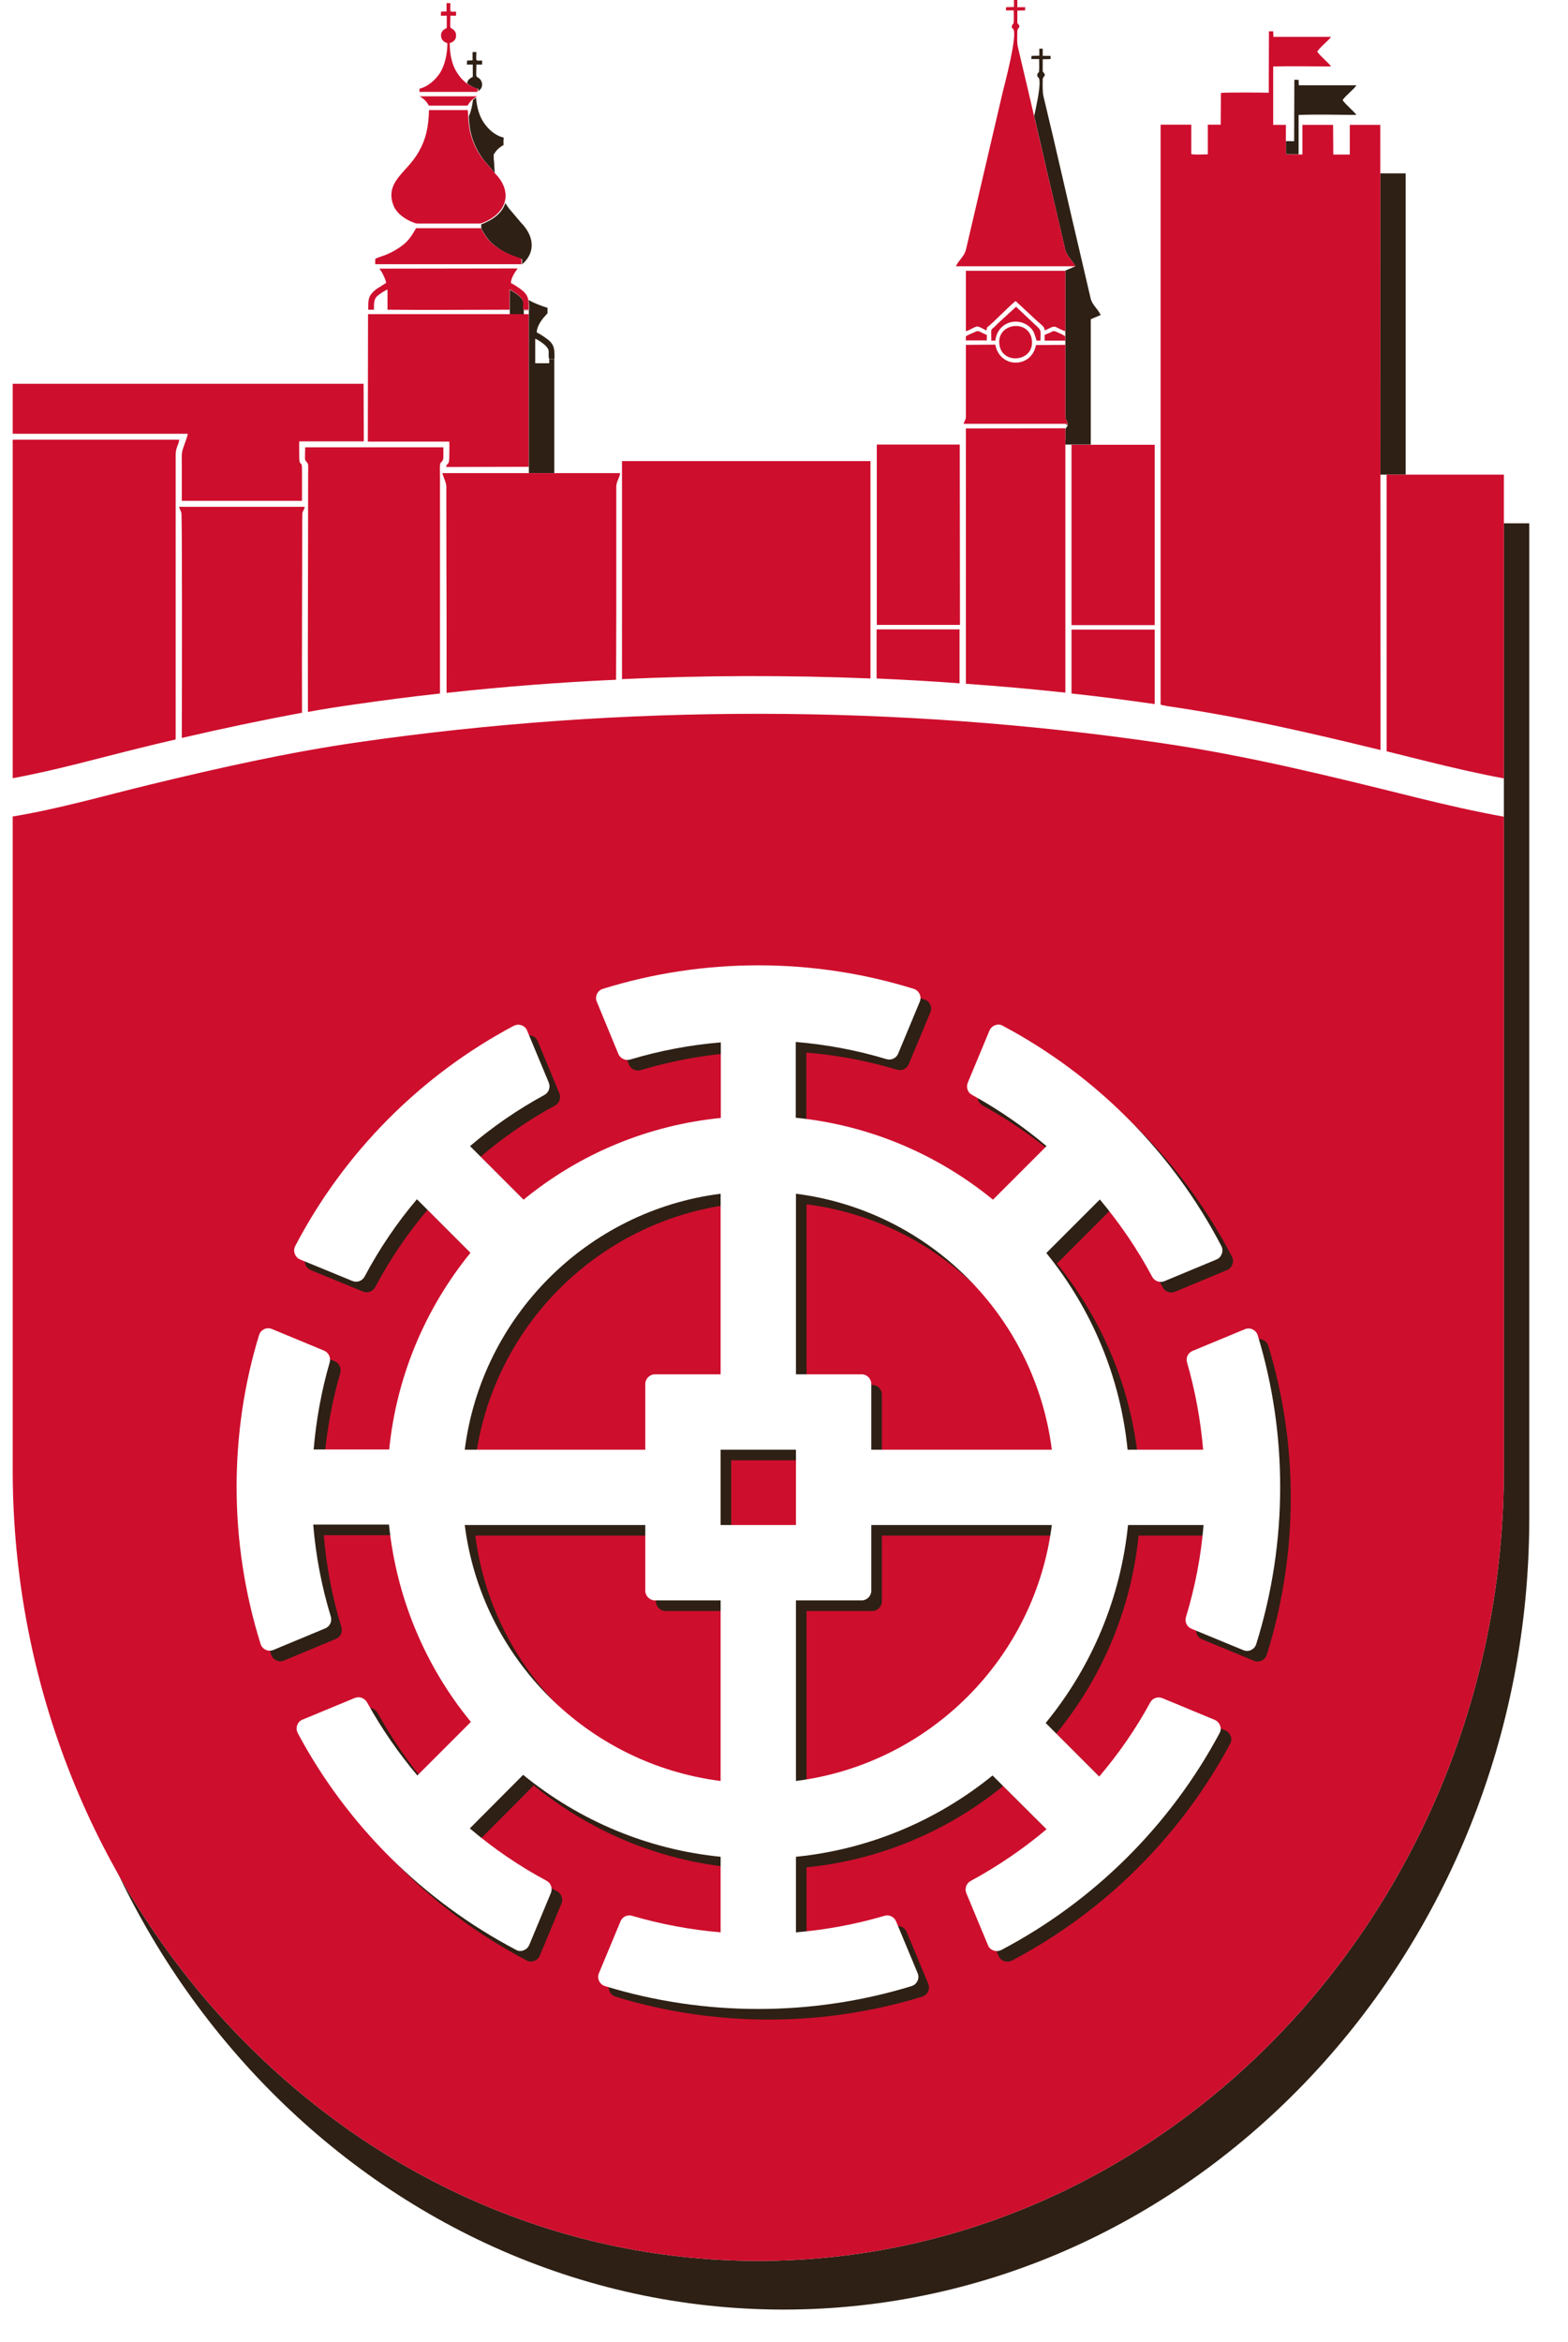 <svg version="1.1" xmlns="http://www.w3.org/2000/svg" xmlns:xlink="http://www.w3.org/1999/xlink" x="0px" y="0px" width="740.9px" height="1106.2px" viewBox="0 0 740.9 1106.2" style="enable-background:new 0 0 740.9 1106.2;" xml:space="preserve">
<style type="text/css">
	.st0{fill-rule:evenodd;clip-rule:evenodd;fill:#2E2014;filter:url(#AI_GaußscherWeichzeichner_7);}
	.st1{fill-rule:evenodd;clip-rule:evenodd;fill:#FFFFFF;}
	.st2{fill-rule:evenodd;clip-rule:evenodd;fill:#CE0E2D;}
	.st5{
		fill-rule: evenodd;
		clip-rule:evenodd;
		fill:#FFFFFF;
		animation:spin 12s linear infinite;
	}
</style>
<filter id="AI_GaußscherWeichzeichner_7">
	<feGaussianBlur stdDeviation="7"></feGaussianBlur>
</filter>
<g id="Shadow">
	<path class="st0" d="M515.4,230.8L515.4,230.8v-5.1l1.2-1.9l-1.3-0.5h1.3c-0.4-1.6-1.1-1.7-1.2-3.5l0-0.1v-22.5l0-11.3h0l0-2h0
		l0-0.3v-4.3h0l0-28.5l4.7-2c-1.5-3.1-4.1-4.8-4.8-8l-4.1-17.6c-6.1-25.7-11.9-51.9-18.1-77.5c-0.6-2.5-0.4-5.6-0.4-8.4
		c0.4-1.6,2-1.4,0-3.5V28l3.7-0.1l0-1.5l-3.7,0l0-3.4h-1.6l0,3.3l-3.7,0.1l-0.1,1.5h3.7c0,1.7,0.1,3.6,0,5.3
		c-0.1,1.9-0.5,0.5-0.8,1.9c-0.3,1,0.2,1.2,0.7,1.8c1.7,3.6-3.9,24.8-5.1,29.6l-17.3,74.1c-0.8,3.7-3.8,5.4-4.8,8.2l4.7,2.1l0,28.5
		h0v2.7c0,0.2,0,0.5,0,1l0,0.1l0,2.8h0l0,33.5v0.1v0c0,2-0.7,1.9-1.1,3.6h0.4l-0.4,0.5l1.1,2v5.1v2.3h-2.9v0l-39.2,0v7.7h-2.9v0
		l-117.4,0v5.7h-1h-43.1v0v-42.1v-32.9h0v-2l-2.5,0c-0.6-3.4,0.8-3.8-1.7-6.3c-1-1-3.6-2.8-4.8-3.2l0,9.5l-2.6,0h2.6v2.1h6.6v-2h2.5
		c0-4.1,0.1-6.1-2.2-8.4c-1.1-1.1-4.4-3.3-6.2-4.2c0.1-2.7,2-5.4,3.2-6.9l1.9-2.1h-69.1l69.1,0l0-2.6c-4.2-1.3-8.3-3-11.5-5.3
		c-3.8-2.7-5.3-4.7-7.8-9.1h0v-2.1c0.7-0.1,1.2-0.4,2.5-1c10.8-5.1,12.2-14.6,4.3-22.7l-5.6-6.6c-2.7-3.6-4.8-7.6-6-12.3
		c-1.3-5.3-0.9-9.1-1.3-11V73h-0.2c0.6-0.2,0.7-1.2,2.1-2.5c0.5-0.5,2-1.7,2.7-1.9v-2.1h-27.4l27.4,0l0.1-1.5c-4.2-1-7.4-4-9.7-7.5
		c-2.4-3.8-3.4-8.8-3.5-14.1c1.6-0.3,3-1.5,3-3.4c0-1.4-0.7-2.6-1.7-3.2c-1.5-0.9-1-0.6-1-6.3h2.7v-1.9c-3.3,0-2.8,0.7-2.7-4h-1.8
		l0,3.9l-2.6,0.1l-0.1,1.9l2.8,0l0,5.8c-0.7,0.5-2.8,1.1-2.7,3.7c0,1.9,1.4,3,3,3.5c0,5.1-1.2,10.3-3.4,13.9c-1.8,3-5.5,6.6-9.8,7.6
		l0,1.5v2.1h0.2c1.3,0.6,3.7,2.6,4.3,4.5V75H233l-18.3,0c-0.2,8.2-1.5,13.8-4.9,19.9c-5.3,9.3-15.2,13.5-12.4,23.7
		c0.9,3.5,3,5.5,5.2,7.1c1.3,0.9,2.5,1.6,4,2.2c1,0.4,1.6,0.6,2.1,0.7h-0.1v2.2c-2.6,4.5-4,6.5-7.8,9.1c-6,4.1-9.3,4.1-11.5,5.4
		l0,2.5l1.9,2.1c1.2,1.1,2.8,4.2,3.2,6.6l-3.3,2.1c-1.1,0.7-2.2,1.5-3,2.3c-2.3,2.3-2.2,4.3-2.2,8.3l2.7,0h-2.7v2.1l0,32.9h-2.1
		H19.3H18v23.6h1.3v2.8H18V379v11.6l1.3-0.2v18.1l-1.3,0.2v308.5C18,922.8,176.5,1091,370.3,1091c193.8,0,352.3-168.2,352.3-373.8
		v-285v-23.3v-18.2V247.2h-58.4l0-165.3l-14.4,0l0,14l-7.8,0l-0.1-14l-14.5,0l0,14l-7.8-0.1l0-13.9l-6,0l0-27.6
		c7.8-0.3,19.1-0.1,27.3,0c-0.7-1.3-5.3-5.1-6.5-7c1.5-2.3,5.6-5.3,6.5-7l-27.2,0l-0.1-2.6l-2,0l-0.1,29c-3.2,0-20.9-0.2-22.6,0.1
		l-0.1,15l-6.1,0l0,14c-2.2,0-6,0.2-7.8-0.1l0-13.9l-14.5,0v151.2h-2.9v0h-39.3v0h-2.9V230.8L515.4,230.8z M188.5,171.4h6.4v-2.1
		l0-9.5c-1.2,0.3-4.1,2.4-4.8,3c-1.7,1.5-1.6,3.5-1.6,6.5V171.4L188.5,171.4z"></path>
</g>
<g id="Background">
	<path class="st1" d="M503.4,207.8L503.4,207.8v-5.1l1.2-1.9l-1.3-0.5h1.3c-0.4-1.6-1.1-1.7-1.2-3.5l0-0.1v-22.5l0-11.3h0l0-2h0
		l0-0.3v-4.3h0l0-28.5l4.7-2c-1.5-3.1-4.1-4.8-4.8-8l-4.1-17.6c-6.1-25.7-11.9-51.9-18.1-77.5c-0.6-2.5-0.4-5.6-0.4-8.4
		c0.4-1.6,2-1.4,0-3.5V5l3.7-0.1l0-1.5l-3.7,0l0-3.4h-1.6l0,3.3l-3.7,0.1l-0.1,1.5h3.7c0,1.7,0.1,3.6,0,5.3
		c-0.1,1.9-0.5,0.5-0.8,1.9c-0.3,1,0.2,1.2,0.7,1.8c1.7,3.6-3.9,24.8-5.1,29.6l-17.3,74.1c-0.8,3.7-3.8,5.4-4.8,8.2l4.7,2.1l0,28.5
		h0v2.7c0,0.2,0,0.5,0,1l0,0.1l0,2.8h0l0,33.5v0.1v0c0,2-0.7,1.9-1.1,3.6h0.4l-0.4,0.5l1.1,2v5.1v2.3h-2.9v0l-39.2,0v7.7h-2.9v0
		l-117.4,0v5.7h-1h-43.1v0v-42.1v-32.9h0v-2l-2.5,0c-0.6-3.4,0.8-3.8-1.7-6.3c-1-1-3.6-2.8-4.8-3.2l0,9.5l-2.6,0h2.6v2.1h6.6v-2h2.5
		c0-4.1,0.1-6.1-2.2-8.4c-1.1-1.1-4.4-3.3-6.2-4.2c0.1-2.7,2-5.4,3.2-6.9l1.9-2.1h-69.1l69.1,0l0-2.6c-4.2-1.3-8.3-3-11.5-5.3
		c-3.8-2.7-5.3-4.7-7.8-9.1h0v-2.1c0.7-0.1,1.2-0.4,2.5-1c10.8-5.1,12.2-14.6,4.3-22.7l-5.6-6.6c-2.7-3.6-4.8-7.6-6-12.3
		c-1.3-5.3-0.9-9.1-1.3-11V50h-0.2c0.6-0.2,0.7-1.2,2.1-2.5c0.5-0.5,2-1.7,2.7-1.9v-2.1h-27.4l27.4,0l0.1-1.5c-4.2-1-7.4-4-9.7-7.5
		c-2.4-3.8-3.4-8.8-3.5-14.1c1.6-0.3,3-1.5,3-3.4c0-1.4-0.7-2.6-1.7-3.2c-1.5-0.9-1-0.6-1-6.3h2.7V5.5c-3.3,0-2.8,0.7-2.7-4h-1.8
		l0,3.9l-2.6,0.1l-0.1,1.9l2.8,0l0,5.8c-0.7,0.5-2.8,1.1-2.7,3.7c0,1.9,1.4,3,3,3.5c0,5.1-1.2,10.3-3.4,13.9c-1.8,3-5.5,6.6-9.8,7.6
		l0,1.5v2.1h0.2c1.3,0.6,3.7,2.6,4.3,4.5V52H221l-18.3,0c-0.2,8.2-1.5,13.8-4.9,19.9c-5.3,9.3-15.2,13.5-12.4,23.7
		c0.9,3.5,3,5.5,5.2,7.1c1.3,0.9,2.5,1.6,4,2.2c1,0.4,1.6,0.6,2.1,0.7h-0.1v2.2c-2.6,4.5-4,6.5-7.8,9.1c-6,4.1-9.3,4.1-11.5,5.4
		l0,2.5l1.9,2.1c1.2,1.1,2.8,4.2,3.2,6.6l-3.3,2.1c-1.1,0.7-2.2,1.5-3,2.3c-2.3,2.3-2.2,4.3-2.2,8.3l2.7,0h-2.7v2.1l0,32.9h-2.1H7.3
		H6v23.6h1.3v2.8H6V356v11.6l1.3-0.2v18.1L6,385.7v308.5C6,899.8,164.5,1068,358.3,1068c193.8,0,352.3-168.2,352.3-373.8v-285v-23.3
		v-18.2V224.2h-58.4l0-165.3l-14.4,0l0,14l-7.8,0l-0.1-14l-14.5,0l0,14l-7.8-0.1l0-13.9l-6,0l0-27.6c7.8-0.3,19.1-0.1,27.3,0
		c-0.7-1.3-5.3-5.1-6.5-7c1.5-2.3,5.6-5.3,6.5-7l-27.2,0l-0.1-2.6l-2,0l-0.1,29c-3.2,0-20.9-0.2-22.6,0.1l-0.1,15l-6.1,0l0,14
		c-2.2,0-6,0.2-7.8-0.1l0-13.9l-14.5,0v151.2h-2.9v0h-39.3v0h-2.9V207.8L503.4,207.8z M176.5,148.4h6.4v-2.1l0-9.5
		c-1.2,0.3-4.1,2.4-4.8,3c-1.7,1.5-1.6,3.5-1.6,6.5V148.4L176.5,148.4z"></path>
</g>
<g id="Ebene_2">
	<path class="st2" d="M234.9,116.9c3.2,2.3,7.4,3.9,11.5,5.3l0,2.6l-69.1,0l0-2.5c2.2-1.3,5.4-1.3,11.5-5.4c3.8-2.6,5.2-4.6,7.8-9.1
		l30.6,0C229.6,112.1,231.1,114.2,234.9,116.9L234.9,116.9z M179.2,126.9l65.4-0.1c-1.1,1.6-3.1,4.2-3.2,6.9
		c1.9,0.9,5.1,3.1,6.2,4.2c2.3,2.3,2.2,4.3,2.2,8.4l-2.5,0c-0.6-3.4,0.8-3.8-1.7-6.3c-1-1-3.6-2.8-4.8-3.2l0,9.5
		c-18.7,0-39.1,0.2-57.7,0l0-9.5c-1.2,0.3-4.1,2.4-4.8,3c-1.7,1.5-1.6,3.5-1.6,6.5l-2.7,0c0-4.1-0.1-6,2.2-8.3
		c0.8-0.8,1.8-1.6,3-2.3l3.3-2.1C181.9,131.2,180.3,128,179.2,126.9L179.2,126.9z M173.9,148.4l75.9,0l0,72.1l-39,0.1
		c0.3-2.4,1.5,0,1.5-5.1c0-2.3,0.1-4.7,0-6.9l-38.5,0L173.9,148.4L173.9,148.4z M171.8,181.3l0.1,27.2h-30.5c-0.1,2.4,0,4.8,0,7.2
		c0,5.4,1.3,1.2,1.3,6c0,5,0,9.9,0,14.9l-56.8,0c0-5.7,0-11.5,0-17.2c0-3.2-0.3-5,0.7-7.9c0.4-1.3,2.1-5.5,2.1-6.6H6v-23.6H171.8
		L171.8,181.3z M144.2,211.3l65.3,0l0,4.6c0,2.6-1.5,1.9-1.6,3.9c-0.1,1.8,0,3.8,0,5.6l0,102.2c-13.8,1.5-27.6,3.3-41.3,5.3
		c-7.1,1-14.1,2.1-21.1,3.4c-0.1-39.3,0.1-71.7,0.1-112.2c0-1.3,0.1-3.2,0-4.4c-0.1-1.5-1.5-1.6-1.5-3.2L144.2,211.3L144.2,211.3z
		 M211,327.3c0.1-33.9-0.1-52.7-0.1-89.1c0-2.8,0-5.6,0-8.3c0-1.9-1.4-4.5-1.9-6.4l84,0c-0.1,2-1.8,3.9-1.8,6.4l0,58.8
		c0,17.4-0.1,21.1-0.1,32.4C264.3,322.3,237.6,324.4,211,327.3L211,327.3z M293.9,320.8V217.8l117.4,0v102.7
		C372.3,318.9,333,319,293.9,320.8L293.9,320.8z M414.2,320.5v-23.2l39.2,0l0,25.5C440.4,321.8,427.4,321.1,414.2,320.5L414.2,320.5
		z M456.4,323l0-120.6l47-0.1v124.9C487.8,325.5,472.1,324.1,456.4,323L456.4,323z M506.3,327.6v-30.2l39.3,0l0,35.2
		C532.5,330.7,519.4,329,506.3,327.6L506.3,327.6z M548.4,332.9v-274l14.5,0l0,13.9c1.8,0.4,5.6,0.1,7.8,0.1l0-14l6.1,0l0.1-15
		c1.7-0.3,19.4-0.2,22.6-0.1l0.1-29l2,0l0.1,2.6l27.2,0c-0.9,1.6-5,4.6-6.5,7c1.2,1.9,5.8,5.6,6.5,7c-8.1,0-19.5-0.2-27.3,0l0,27.6
		l6,0l0,13.9l7.8,0.1l0-14l14.5,0l0.1,14l7.8,0l0-14l14.4,0l0.1,295.3c-33.6-8.2-65.9-15.7-101.1-20.8L548.4,332.9L548.4,332.9z
		 M655.2,354.9l0-130.7l55.4,0V356v11.7c-12.3-2.3-24.4-5.1-36.5-8.1L655.2,354.9L655.2,354.9z M710.6,385.8v308.4
		c0,205.6-158.5,373.8-352.3,373.8C164.5,1068,6,899.8,6,694.2V385.7c21.8-3.6,43.2-9.8,64.6-15c32.6-7.9,65.5-15.3,98.8-20.1
		c124.9-18,254.4-17.9,379.3,0.4c41.1,6,81,15.9,121.2,25.9C683.3,380.2,696.9,383.3,710.6,385.8L710.6,385.8z M6,367.6V356V207.7
		l78.7,0c-0.4,2.9-1.7,3.5-1.7,7.5v134.1c-5.6,1.3-11.1,2.6-16.7,4C47.1,358,25.9,364,6,367.6L6,367.6z M85.9,348.6
		c0.1-25,0.2-105.2-0.2-106.4c-0.3-1-0.8-1.7-1.1-2.8h59.4c-0.9,3.4-1.2,0.7-1.2,6.1c0,32.9-0.2,59.6-0.1,91.2
		C123.7,340.2,104.8,344.2,85.9,348.6L85.9,348.6z M499.2,100.2l4.1,17.6c0.7,3.2,3.3,4.9,4.8,8h-56.4c1.1-2.8,4-4.5,4.8-8.2
		l17.3-74.1c1.2-4.8,6.8-26,5.1-29.6c-0.6-0.6-1-0.8-0.7-1.8c0.3-1.3,0.7,0,0.8-1.9c0.1-1.7,0-3.6,0-5.3h-3.7l0.1-1.5l3.7-0.1l0-3.3
		h1.6l0,3.4l3.7,0l0,1.5L480.7,5v5.9c2,2.1,0.4,1.8,0,3.5c0,2.8-0.3,5.8,0.4,8.4C487.2,48.3,493.1,74.5,499.2,100.2L499.2,100.2z
		 M456.4,127.9l47,0l0,28.5c-1,0-3.4-1.5-4.7-2c-1.3-0.5-3.6,1.2-5.1,1.7c0-1.5-0.6-1.9-2.9-3.9c-1.2-1.1-2.3-2-3.6-3.3l-7.2-6.7
		c-1.2,0.7-10.6,10.1-12.4,11.6c-1,0.8-1.3,0.7-1.3,2.3c-1.3-0.4-3.7-2.2-4.9-1.8c-1.4,0.4-3.6,2-4.9,2.1L456.4,127.9L456.4,127.9z
		 M457.8,158.1c1-0.5,1.9-0.8,2.9-1.3c2.1-1,1.8,0,5.6,1.4l0,2.6l-9.9,0C456.4,158.8,456,158.9,457.8,158.1L457.8,158.1z
		 M498.5,156.5c1,0.3,3.9,1.7,4.8,2.3l0.1,2.1h-9.8l0-2.7c0.8-0.3,1.6-0.7,2.4-1C496.8,156.8,497.6,156.2,498.5,156.5L498.5,156.5z
		 M216,34.4c2.2,3.5,5.5,6.4,9.7,7.5l-0.1,1.5l-27.4,0l0-1.5c4.3-1,7.9-4.6,9.8-7.6c2.2-3.6,3.4-8.8,3.4-13.9
		c-1.6-0.5-2.9-1.5-3-3.5c-0.1-2.6,2-3.2,2.7-3.7l0-5.8l-2.8,0l0.1-1.9l2.6-0.1l0-3.9h1.8c0,4.7-0.6,4,2.7,4v1.9h-2.7
		c0,5.8-0.5,5.5,1,6.3c1,0.6,1.8,1.8,1.7,3.2c0,1.9-1.4,3.1-3,3.4C212.5,25.6,213.5,30.6,216,34.4L216,34.4z M198.2,45.5l27.3,0
		c-0.7,0.2-2.2,1.5-2.7,1.9c-1.4,1.3-1.5,2.4-2.1,2.5l-18.1,0C201.9,48.1,199.5,46,198.2,45.5L198.2,45.5z M488.7,153
		c3.6,3.2,3,2.8,2.9,7.9h-1.8c-0.9-2.9-1.3-4.7-3.1-6.3c-6-5.4-15.4-2.3-16.4,6.3l-1.9,0c0-6-0.5-4.7,1.5-6.5
		c0.6-0.5,0.8-0.8,1.4-1.4l8.8-8.1L488.7,153L488.7,153z M472.3,163.2c-1.9-10.5,13.6-12.7,15.2-3
		C489.3,170.6,474,172.7,472.3,163.2L472.3,163.2z M489.5,163l13.9-0.1l0,33.6c0,2,0.7,2.1,1.2,3.7h-49.3c0.5-1.7,1.1-1.6,1.1-3.8
		l0-33.5l13.9-0.1C472.4,174.2,487.5,174,489.5,163L489.5,163z M202.7,52l18.3,0c0.4,1.9,0,5.7,1.3,11c1.2,4.7,3.2,8.7,6,12.3
		l5.6,6.6c7.9,8,6.4,17.6-4.3,22.7c-2.4,1.1-2.2,1-5.1,1h-24.8c-2.9,0-2.8,0.2-5.1-0.8c-1.5-0.6-2.7-1.3-4-2.2
		c-2.2-1.6-4.3-3.6-5.2-7.1c-2.7-10.2,7.1-14.3,12.4-23.7C201.2,65.9,202.5,60.2,202.7,52L202.7,52z M506.3,210.1h39.3l0,85.2l-1,0
		h-38.3v-84.8L506.3,210.1L506.3,210.1z M453.5,210l0.1,85.2l-39.3,0l0-85.2L453.5,210L453.5,210z"></path>
</g>
<g id="Rad_Schatten">
	<path class="st0" d="M289.9,472.1c23.8-7.4,48.5-11.1,73.4-11.1c24.9,0,49.6,3.7,73.4,11.1c1.3,0.4,2.2,1.2,2.8,2.4
		c0.6,1.2,0.6,2.5,0.1,3.7l-10.2,24.5c-0.9,2.2-3.3,3.3-5.6,2.6c-13.9-4.2-28.3-6.9-42.8-8.1V533c34.2,3.4,66.5,16.9,93.2,38.7
		l25.3-25.3c-10.9-9.2-22.7-17.3-35.2-24.2c-2.1-1.1-2.9-3.6-2-5.8l10.2-24.5c0.5-1.2,1.4-2.1,2.7-2.6c1.3-0.5,2.5-0.4,3.7,0.3
		c44,23.4,80.2,59.8,103.2,104c0.6,1.2,0.7,2.4,0.2,3.7c-0.5,1.3-1.3,2.2-2.6,2.7l-24.5,10.2c-2.2,0.9-4.7,0-5.8-2.1
		c-6.9-13-15.3-25.2-24.7-36.5l-25.3,25.3c21.6,26.6,35,58.8,38.4,92.9h35.7c-1.2-13.9-3.7-27.7-7.6-41.2c-0.7-2.3,0.5-4.6,2.7-5.5
		l24.6-10.2c1.2-0.5,2.5-0.5,3.7,0.1c1.2,0.6,2,1.5,2.4,2.8c7.1,23.3,10.6,47.4,10.6,71.7c0,25.1-3.8,50.1-11.3,74.1
		c-0.4,1.3-1.2,2.2-2.4,2.8c-1.2,0.6-2.5,0.6-3.7,0.1L568,774.4c-2.2-0.9-3.3-3.3-2.6-5.6c4.3-14.1,7.1-28.7,8.3-43.4h-35.7
		c-3.5,34.4-17,66.8-38.9,93.5l25.3,25.3c9.2-10.8,17.3-22.5,24.1-35c1.1-2.1,3.6-2.9,5.8-2l24.6,10.2c1.2,0.5,2.1,1.4,2.6,2.7
		c0.5,1.3,0.4,2.5-0.3,3.7c-23.3,43.5-59.3,79.3-103,102.3c-1.2,0.6-2.4,0.7-3.7,0.3c-1.3-0.5-2.2-1.3-2.7-2.6l-10.2-24.5
		c-0.9-2.2,0-4.7,2.1-5.8c12.7-6.9,24.8-15.1,35.8-24.4L474,843.7c-26.6,21.6-58.8,35-92.9,38.4v35.7c14.2-1.2,28.2-3.8,41.8-7.8
		c2.3-0.7,4.6,0.5,5.5,2.6l10.2,24.5c0.5,1.2,0.5,2.5-0.1,3.7c-0.6,1.2-1.5,2-2.8,2.4c-23.5,7.2-47.9,10.8-72.4,10.8
		c-24.5,0-49-3.6-72.4-10.8c-1.3-0.4-2.2-1.2-2.8-2.4c-0.6-1.2-0.6-2.5-0.1-3.7l10.2-24.5c0.9-2.2,3.3-3.3,5.5-2.6
		c13.6,4,27.7,6.6,41.8,7.8v-35.7c-34.3-3.4-66.6-16.9-93.3-38.7L227,868.7c11.2,9.5,23.3,17.8,36.2,24.7c2.1,1.1,3,3.6,2.1,5.8
		l-10.2,24.5c-0.5,1.2-1.4,2.1-2.7,2.6c-1.3,0.5-2.5,0.4-3.7-0.3c-43.7-23-79.7-58.7-103-102.3c-0.6-1.2-0.7-2.4-0.3-3.7
		c0.5-1.3,1.3-2.2,2.6-2.7l24.6-10.2c2.2-0.9,4.6,0,5.8,2c6.8,12.3,14.8,23.9,23.8,34.6l25.3-25.3c-21.8-26.6-35.2-58.9-38.7-93.2
		H153c1.2,14.7,4,29.3,8.3,43.4c0.7,2.3-0.4,4.7-2.6,5.6l-24.5,10.2c-1.2,0.5-2.5,0.5-3.7-0.1c-1.2-0.6-2-1.5-2.4-2.8
		c-7.5-24-11.3-49-11.3-74.1c0-24.3,3.5-48.5,10.6-71.7c0.4-1.3,1.2-2.2,2.4-2.8c1.2-0.6,2.5-0.6,3.7-0.1l24.6,10.2
		c2.2,0.9,3.3,3.3,2.7,5.5c-3.9,13.4-6.4,27.2-7.6,41.2h35.7c3.4-34.1,16.8-66.3,38.4-92.9l-25.3-25.3
		c-9.5,11.2-17.8,23.5-24.7,36.5c-1.1,2.1-3.6,3-5.8,2.1L146.9,600c-1.2-0.5-2.1-1.4-2.6-2.7c-0.5-1.3-0.4-2.5,0.2-3.7
		c23.1-44.2,59.2-80.6,103.2-104c1.2-0.6,2.4-0.7,3.7-0.3c1.3,0.5,2.2,1.3,2.7,2.6l10.2,24.5c0.9,2.2,0,4.7-2,5.8
		c-12.5,6.8-24.3,14.9-35.2,24.2l25.3,25.3c26.6-21.8,58.9-35.2,93.2-38.6v-35.7c-14.5,1.2-28.8,3.9-42.8,8.1
		c-2.3,0.7-4.7-0.5-5.6-2.6L287,478.2c-0.5-1.2-0.5-2.5,0.1-3.7C287.7,473.3,288.6,472.5,289.9,472.1L289.9,472.1z M314.5,654.2h31
		v-85.3c-63,8-112.9,57.9-120.9,120.9h85.3v-31C309.9,656.3,312,654.2,314.5,654.2L314.5,654.2z M416.7,658.8v31H502
		c-8-63-57.9-112.9-120.9-120.9v85.3h31C414.7,654.2,416.7,656.3,416.7,658.8L416.7,658.8z M412.1,761h-31v85.3
		c63-8,112.9-57.9,120.9-120.9h-85.3v31C416.7,758.9,414.7,761,412.1,761L412.1,761z M309.9,756.4v-31h-85.3
		c8,63,57.9,112.9,120.9,120.9V761h-31C312,761,309.9,758.9,309.9,756.4L309.9,756.4z M345.5,689.8v35.6h35.6v-35.6H345.5
		L345.5,689.8z"></path>
</g>
<g id="Rad">
	<path class="st5" d="M284.9,467.1c23.8-7.4,48.5-11.1,73.4-11.1c24.9,0,49.6,3.7,73.4,11.1c1.3,0.4,2.2,1.2,2.8,2.4
		c0.6,1.2,0.6,2.5,0.1,3.7l-10.2,24.5c-0.9,2.2-3.3,3.3-5.6,2.6c-13.9-4.2-28.3-6.9-42.8-8.1V528c34.2,3.4,66.5,16.9,93.2,38.7
		l25.3-25.3c-10.9-9.2-22.7-17.3-35.2-24.2c-2.1-1.1-2.9-3.6-2-5.8l10.2-24.5c0.5-1.2,1.4-2.1,2.7-2.6c1.3-0.5,2.5-0.4,3.7,0.3
		c44,23.4,80.2,59.8,103.2,104c0.6,1.2,0.7,2.4,0.2,3.7c-0.5,1.3-1.3,2.2-2.6,2.7l-24.5,10.2c-2.2,0.9-4.7,0-5.8-2.1
		c-6.9-13-15.3-25.2-24.7-36.5l-25.3,25.3c21.6,26.6,35,58.8,38.4,92.9h35.7c-1.2-13.9-3.7-27.7-7.6-41.2c-0.7-2.3,0.5-4.6,2.7-5.5
		l24.6-10.2c1.2-0.5,2.5-0.5,3.7,0.1c1.2,0.6,2,1.5,2.4,2.8c7.1,23.3,10.6,47.4,10.6,71.7c0,25.1-3.8,50.1-11.3,74.1
		c-0.4,1.3-1.2,2.2-2.4,2.8c-1.2,0.6-2.5,0.6-3.7,0.1L563,769.4c-2.2-0.9-3.3-3.3-2.6-5.6c4.3-14.1,7.1-28.7,8.3-43.4h-35.7
		c-3.5,34.4-17,66.8-38.9,93.5l25.3,25.3c9.2-10.8,17.3-22.5,24.1-35c1.1-2.1,3.6-2.9,5.8-2l24.6,10.2c1.2,0.5,2.1,1.4,2.6,2.7
		c0.5,1.3,0.4,2.5-0.3,3.7c-23.3,43.5-59.3,79.3-103,102.3c-1.2,0.6-2.4,0.7-3.7,0.3c-1.3-0.5-2.2-1.3-2.7-2.6l-10.2-24.5
		c-0.9-2.2,0-4.7,2.1-5.8c12.7-6.9,24.8-15.1,35.8-24.4L469,838.7c-26.6,21.6-58.8,35-92.9,38.4v35.7c14.2-1.2,28.2-3.8,41.8-7.8
		c2.3-0.7,4.6,0.5,5.5,2.6l10.2,24.5c0.5,1.2,0.5,2.5-0.1,3.7c-0.6,1.2-1.5,2-2.8,2.4c-23.5,7.2-47.9,10.8-72.4,10.8
		c-24.5,0-49-3.6-72.4-10.8c-1.3-0.4-2.2-1.2-2.8-2.4c-0.6-1.2-0.6-2.5-0.1-3.7l10.2-24.5c0.9-2.2,3.3-3.3,5.5-2.6
		c13.6,4,27.7,6.6,41.8,7.8v-35.7c-34.3-3.4-66.6-16.9-93.3-38.7L222,863.7c11.2,9.5,23.3,17.8,36.2,24.7c2.1,1.1,3,3.6,2.1,5.8
		l-10.2,24.5c-0.5,1.2-1.4,2.1-2.7,2.6c-1.3,0.5-2.5,0.4-3.7-0.3c-43.7-23-79.7-58.7-103-102.3c-0.6-1.2-0.7-2.4-0.3-3.7
		c0.5-1.3,1.3-2.2,2.6-2.7l24.6-10.2c2.2-0.9,4.6,0,5.8,2c6.8,12.3,14.8,23.9,23.8,34.6l25.3-25.3c-21.8-26.6-35.2-58.9-38.7-93.2
		H148c1.2,14.7,4,29.3,8.3,43.4c0.7,2.3-0.4,4.7-2.6,5.6l-24.5,10.2c-1.2,0.5-2.5,0.5-3.7-0.1c-1.2-0.6-2-1.5-2.4-2.8
		c-7.5-24-11.3-49-11.3-74.1c0-24.3,3.5-48.5,10.6-71.7c0.4-1.3,1.2-2.2,2.4-2.8c1.2-0.6,2.5-0.6,3.7-0.1l24.6,10.2
		c2.2,0.9,3.3,3.3,2.7,5.5c-3.9,13.4-6.4,27.2-7.6,41.2h35.7c3.4-34.1,16.8-66.3,38.4-92.9l-25.3-25.3
		c-9.5,11.2-17.8,23.5-24.7,36.5c-1.1,2.1-3.6,3-5.8,2.1L141.9,595c-1.2-0.5-2.1-1.4-2.6-2.7c-0.5-1.3-0.4-2.5,0.2-3.7
		c23.1-44.2,59.2-80.6,103.2-104c1.2-0.6,2.4-0.7,3.7-0.3c1.3,0.5,2.2,1.3,2.7,2.6l10.2,24.5c0.9,2.2,0,4.7-2,5.8
		c-12.5,6.8-24.3,14.9-35.2,24.2l25.3,25.3c26.6-21.8,58.9-35.2,93.2-38.6v-35.7c-14.5,1.2-28.8,3.9-42.8,8.1
		c-2.3,0.7-4.7-0.5-5.6-2.6L282,473.2c-0.5-1.2-0.5-2.5,0.1-3.7C282.7,468.3,283.6,467.5,284.9,467.1L284.9,467.1z M309.5,649.2h31
		v-85.3c-63,8-112.9,57.9-120.9,120.9h85.3v-31C304.9,651.3,307,649.2,309.5,649.2L309.5,649.2z M411.7,653.8v31H497
		c-8-63-57.9-112.9-120.9-120.9v85.3h31C409.7,649.2,411.7,651.3,411.7,653.8L411.7,653.8z M407.1,756h-31v85.3
		c63-8,112.9-57.9,120.9-120.9h-85.3v31C411.7,753.9,409.7,756,407.1,756L407.1,756z M304.9,751.4v-31h-85.3
		c8,63,57.9,112.9,120.9,120.9V756h-31C307,756,304.9,753.9,304.9,751.4L304.9,751.4z M340.5,684.8v35.6h35.6v-35.6H340.5
		L340.5,684.8z"></path>
</g>
</svg>
